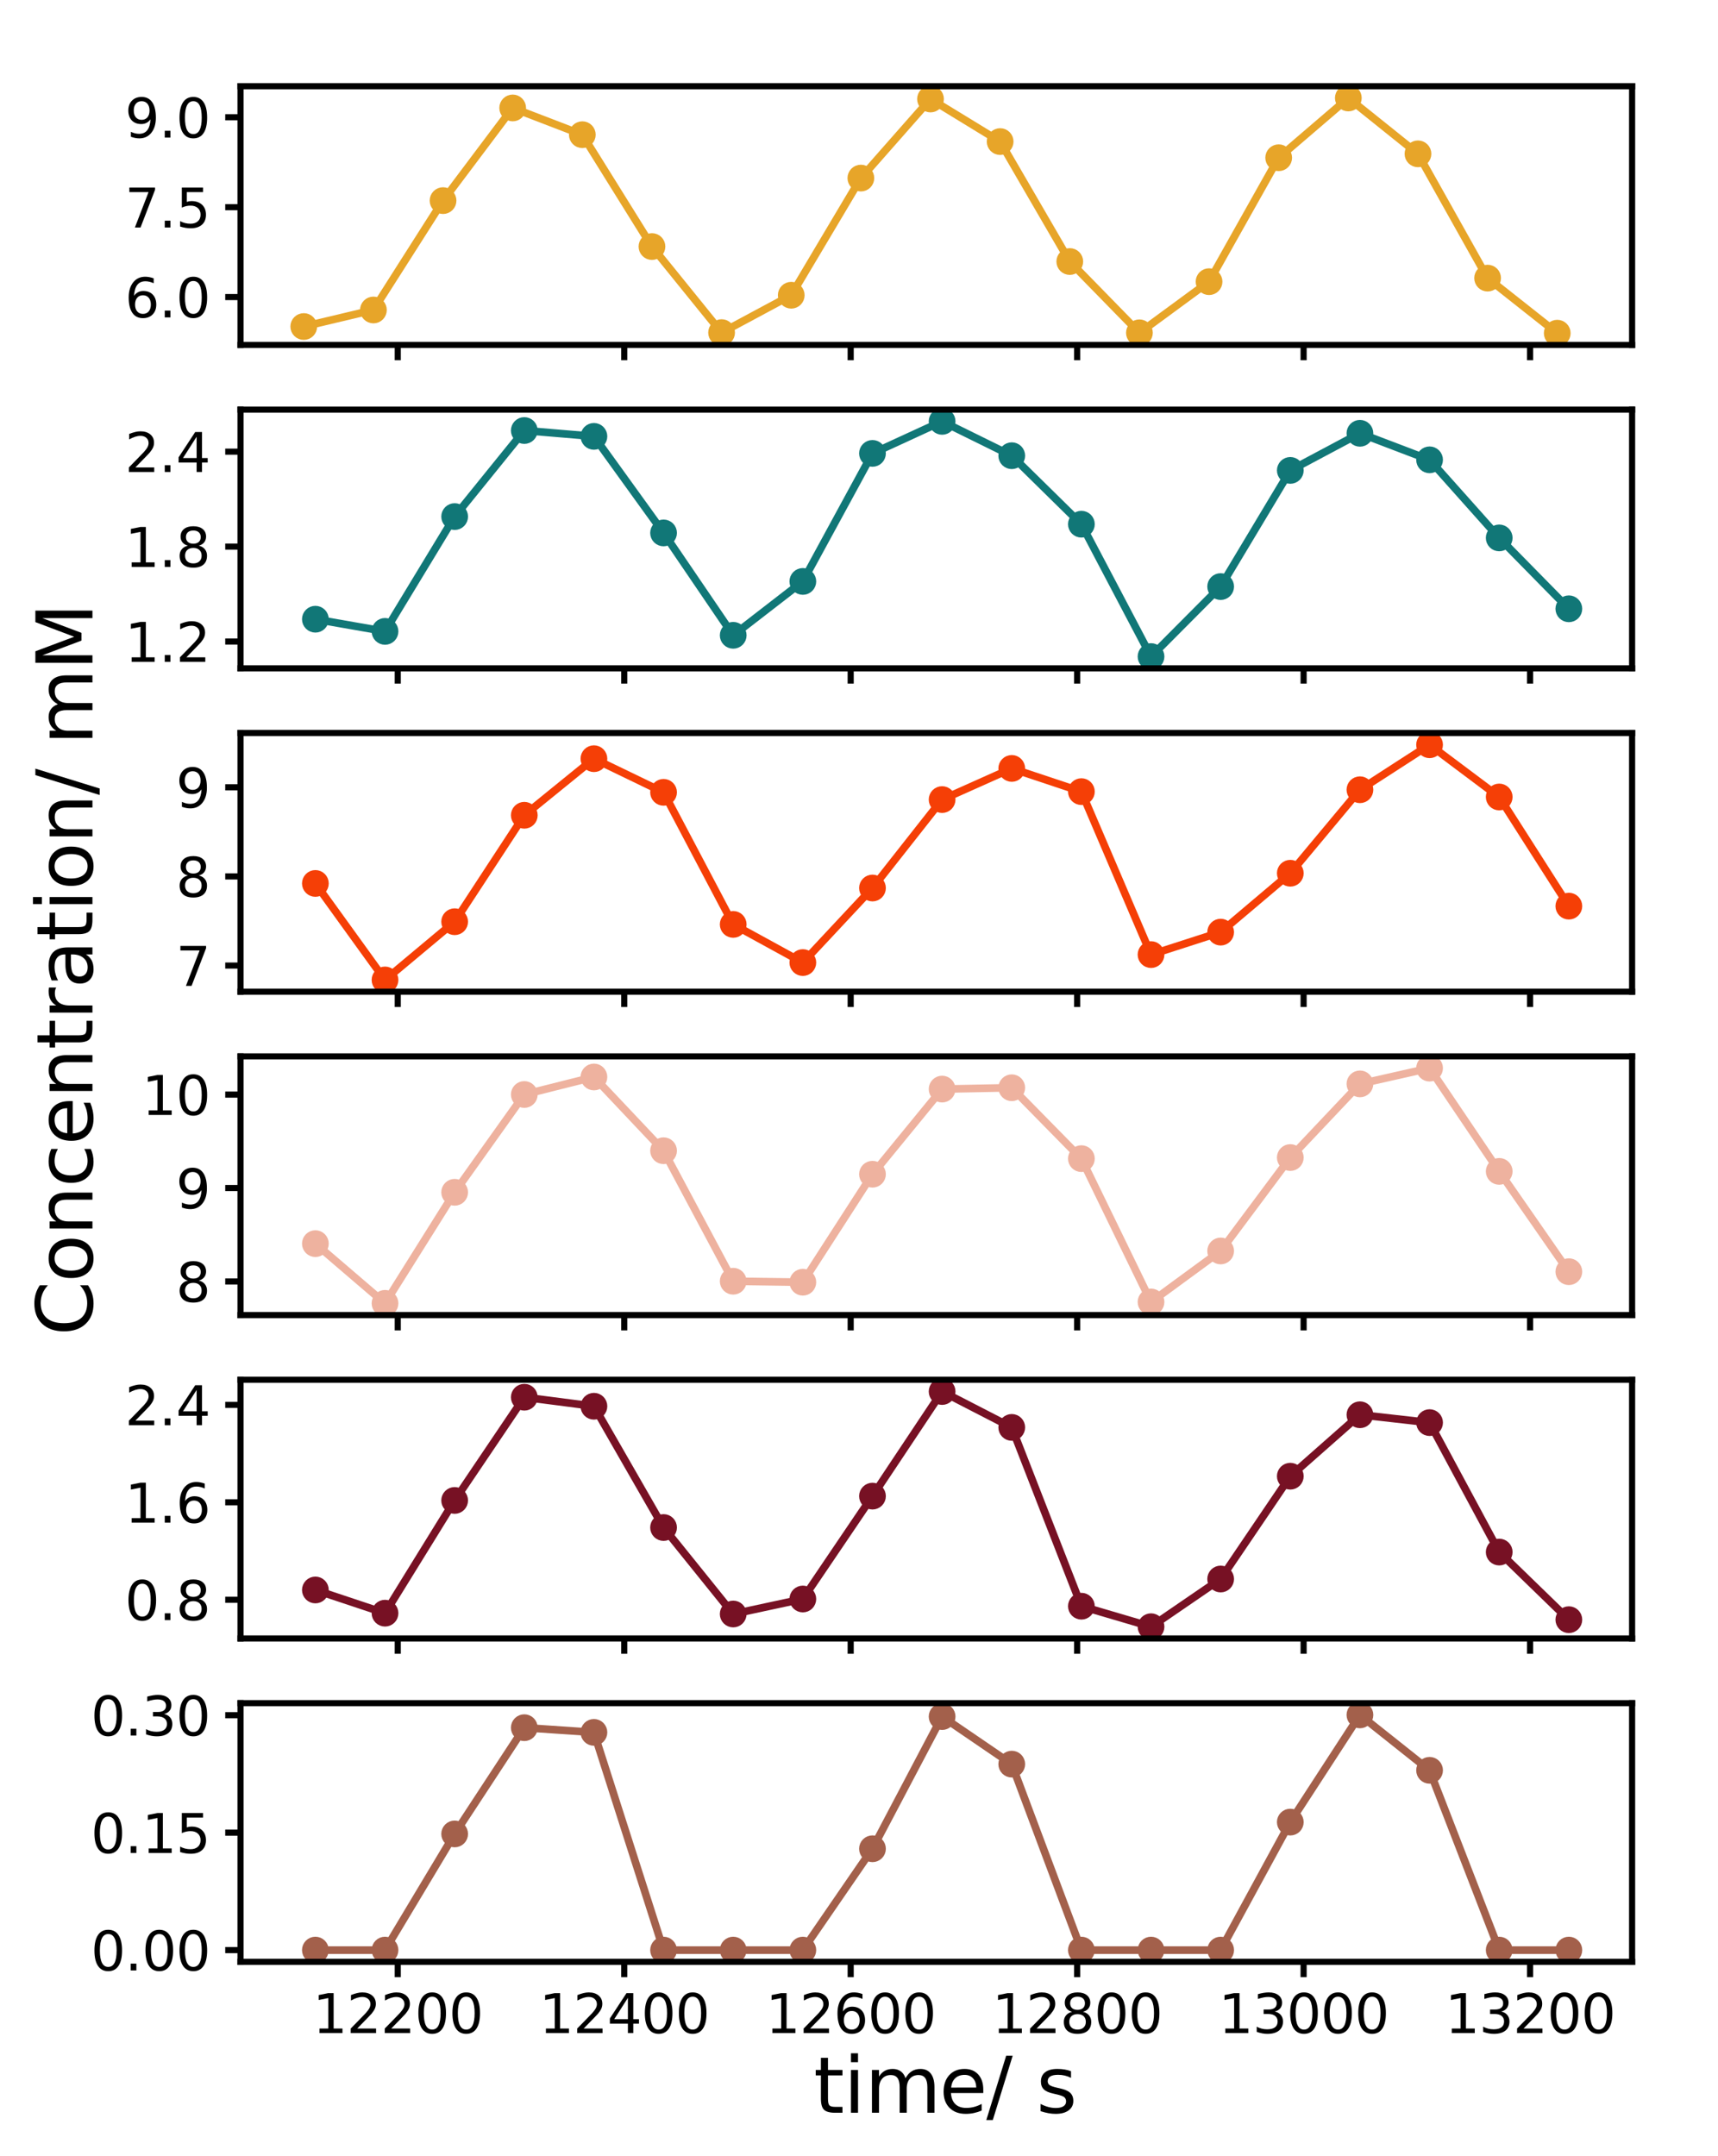 <?xml version="1.0" encoding="utf-8" standalone="no"?>
<!DOCTYPE svg PUBLIC "-//W3C//DTD SVG 1.1//EN"
  "http://www.w3.org/Graphics/SVG/1.1/DTD/svg11.dtd">
<svg height="282.047pt" version="1.1" viewBox="0 0 224.787 282.047" width="224.787pt" xmlns="http://www.w3.org/2000/svg" xmlns:xlink="http://www.w3.org/1999/xlink">
 <defs>
  <style type="text/css">*{stroke-linecap:butt;stroke-linejoin:round;}</style>
 </defs>
 <g id="figure_1">
  <g id="patch_1">
   <path d="M 0 282.047 
L 224.787 282.047 
L 224.787 0 
L 0 0 
z
" style="fill:#ffffff;"/>
  </g>
  <g id="axes_1">
   <g id="patch_2">
    <path d="M 31.47 45.128 
L 213.548 45.128 
L 213.548 11.282 
L 31.47 11.282 
z
" style="fill:#ffffff;"/>
   </g>
   <g id="matplotlib.axis_1">
    <g id="xtick_1">
     <g id="line2d_1">
      <defs>
       <path d="M 0 0 
L 0 2 
" id="mb6838ce3d1" style="stroke:#000000;stroke-width:0.8;"/>
      </defs>
      <g>
       <use style="stroke:#000000;stroke-width:0.8;" x="52.043" xlink:href="#mb6838ce3d1" y="45.128"/>
      </g>
     </g>
    </g>
    <g id="xtick_2">
     <g id="line2d_2">
      <g>
       <use style="stroke:#000000;stroke-width:0.8;" x="81.674" xlink:href="#mb6838ce3d1" y="45.128"/>
      </g>
     </g>
    </g>
    <g id="xtick_3">
     <g id="line2d_3">
      <g>
       <use style="stroke:#000000;stroke-width:0.8;" x="111.305" xlink:href="#mb6838ce3d1" y="45.128"/>
      </g>
     </g>
    </g>
    <g id="xtick_4">
     <g id="line2d_4">
      <g>
       <use style="stroke:#000000;stroke-width:0.8;" x="140.936" xlink:href="#mb6838ce3d1" y="45.128"/>
      </g>
     </g>
    </g>
    <g id="xtick_5">
     <g id="line2d_5">
      <g>
       <use style="stroke:#000000;stroke-width:0.8;" x="170.567" xlink:href="#mb6838ce3d1" y="45.128"/>
      </g>
     </g>
    </g>
    <g id="xtick_6">
     <g id="line2d_6">
      <g>
       <use style="stroke:#000000;stroke-width:0.8;" x="200.197" xlink:href="#mb6838ce3d1" y="45.128"/>
      </g>
     </g>
    </g>
   </g>
   <g id="matplotlib.axis_2">
    <g id="ytick_1">
     <g id="line2d_7">
      <defs>
       <path d="M 0 0 
L -2 0 
" id="m318517ae49" style="stroke:#000000;stroke-width:0.8;"/>
      </defs>
      <g>
       <use style="stroke:#000000;stroke-width:0.8;" x="31.47" xlink:href="#m318517ae49" y="38.864"/>
      </g>
     </g>
     <g id="text_1">
      <!-- 6.0 -->
      <g transform="translate(16.338 41.523)scale(0.07 -0.07)">
       <defs>
        <path d="M 2113 2584 
Q 1688 2584 1439 2293 
Q 1191 2003 1191 1497 
Q 1191 994 1439 701 
Q 1688 409 2113 409 
Q 2538 409 2786 701 
Q 3034 994 3034 1497 
Q 3034 2003 2786 2293 
Q 2538 2584 2113 2584 
z
M 3366 4563 
L 3366 3988 
Q 3128 4100 2886 4159 
Q 2644 4219 2406 4219 
Q 1781 4219 1451 3797 
Q 1122 3375 1075 2522 
Q 1259 2794 1537 2939 
Q 1816 3084 2150 3084 
Q 2853 3084 3261 2657 
Q 3669 2231 3669 1497 
Q 3669 778 3244 343 
Q 2819 -91 2113 -91 
Q 1303 -91 875 529 
Q 447 1150 447 2328 
Q 447 3434 972 4092 
Q 1497 4750 2381 4750 
Q 2619 4750 2861 4703 
Q 3103 4656 3366 4563 
z
" id="DejaVuSans-36" transform="scale(0.016)"/>
        <path d="M 684 794 
L 1344 794 
L 1344 0 
L 684 0 
L 684 794 
z
" id="DejaVuSans-2e" transform="scale(0.016)"/>
        <path d="M 2034 4250 
Q 1547 4250 1301 3770 
Q 1056 3291 1056 2328 
Q 1056 1369 1301 889 
Q 1547 409 2034 409 
Q 2525 409 2770 889 
Q 3016 1369 3016 2328 
Q 3016 3291 2770 3770 
Q 2525 4250 2034 4250 
z
M 2034 4750 
Q 2819 4750 3233 4129 
Q 3647 3509 3647 2328 
Q 3647 1150 3233 529 
Q 2819 -91 2034 -91 
Q 1250 -91 836 529 
Q 422 1150 422 2328 
Q 422 3509 836 4129 
Q 1250 4750 2034 4750 
z
" id="DejaVuSans-30" transform="scale(0.016)"/>
       </defs>
       <use xlink:href="#DejaVuSans-36"/>
       <use x="63.623" xlink:href="#DejaVuSans-2e"/>
       <use x="95.41" xlink:href="#DejaVuSans-30"/>
      </g>
     </g>
    </g>
    <g id="ytick_2">
     <g id="line2d_8">
      <g>
       <use style="stroke:#000000;stroke-width:0.8;" x="31.47" xlink:href="#m318517ae49" y="27.103"/>
      </g>
     </g>
     <g id="text_2">
      <!-- 7.5 -->
      <g transform="translate(16.338 29.762)scale(0.07 -0.07)">
       <defs>
        <path d="M 525 4666 
L 3525 4666 
L 3525 4397 
L 1831 0 
L 1172 0 
L 2766 4134 
L 525 4134 
L 525 4666 
z
" id="DejaVuSans-37" transform="scale(0.016)"/>
        <path d="M 691 4666 
L 3169 4666 
L 3169 4134 
L 1269 4134 
L 1269 2991 
Q 1406 3038 1543 3061 
Q 1681 3084 1819 3084 
Q 2600 3084 3056 2656 
Q 3513 2228 3513 1497 
Q 3513 744 3044 326 
Q 2575 -91 1722 -91 
Q 1428 -91 1123 -41 
Q 819 9 494 109 
L 494 744 
Q 775 591 1075 516 
Q 1375 441 1709 441 
Q 2250 441 2565 725 
Q 2881 1009 2881 1497 
Q 2881 1984 2565 2268 
Q 2250 2553 1709 2553 
Q 1456 2553 1204 2497 
Q 953 2441 691 2322 
L 691 4666 
z
" id="DejaVuSans-35" transform="scale(0.016)"/>
       </defs>
       <use xlink:href="#DejaVuSans-37"/>
       <use x="63.623" xlink:href="#DejaVuSans-2e"/>
       <use x="95.41" xlink:href="#DejaVuSans-35"/>
      </g>
     </g>
    </g>
    <g id="ytick_3">
     <g id="line2d_9">
      <g>
       <use style="stroke:#000000;stroke-width:0.8;" x="31.47" xlink:href="#m318517ae49" y="15.341"/>
      </g>
     </g>
     <g id="text_3">
      <!-- 9.0 -->
      <g transform="translate(16.338 18.001)scale(0.07 -0.07)">
       <defs>
        <path d="M 703 97 
L 703 672 
Q 941 559 1184 500 
Q 1428 441 1663 441 
Q 2288 441 2617 861 
Q 2947 1281 2994 2138 
Q 2813 1869 2534 1725 
Q 2256 1581 1919 1581 
Q 1219 1581 811 2004 
Q 403 2428 403 3163 
Q 403 3881 828 4315 
Q 1253 4750 1959 4750 
Q 2769 4750 3195 4129 
Q 3622 3509 3622 2328 
Q 3622 1225 3098 567 
Q 2575 -91 1691 -91 
Q 1453 -91 1209 -44 
Q 966 3 703 97 
z
M 1959 2075 
Q 2384 2075 2632 2365 
Q 2881 2656 2881 3163 
Q 2881 3666 2632 3958 
Q 2384 4250 1959 4250 
Q 1534 4250 1286 3958 
Q 1038 3666 1038 3163 
Q 1038 2656 1286 2365 
Q 1534 2075 1959 2075 
z
" id="DejaVuSans-39" transform="scale(0.016)"/>
       </defs>
       <use xlink:href="#DejaVuSans-39"/>
       <use x="63.623" xlink:href="#DejaVuSans-2e"/>
       <use x="95.41" xlink:href="#DejaVuSans-30"/>
      </g>
     </g>
    </g>
   </g>
   <g id="line2d_10">
    <path clip-path="url(#pa21053e90f)" d="M 39.746 42.719 
L 48.858 40.554 
L 57.969 26.246 
L 67.081 14.122 
L 76.192 17.622 
L 85.304 32.257 
L 94.415 43.515 
L 103.527 38.624 
L 112.638 23.299 
L 121.75 12.952 
L 130.861 18.523 
L 139.973 34.215 
L 149.084 43.541 
L 158.196 36.85 
L 167.307 20.635 
L 176.419 12.82 
L 185.53 20.126 
L 194.642 36.386 
L 203.753 43.589 
" style="fill:none;stroke:#e7a529;stroke-linecap:square;"/>
    <defs>
     <path d="M 0 1.25 
C 0.332 1.25 0.649 1.118 0.884 0.884 
C 1.118 0.649 1.25 0.332 1.25 0 
C 1.25 -0.332 1.118 -0.649 0.884 -0.884 
C 0.649 -1.118 0.332 -1.25 0 -1.25 
C -0.332 -1.25 -0.649 -1.118 -0.884 -0.884 
C -1.118 -0.649 -1.25 -0.332 -1.25 0 
C -1.25 0.332 -1.118 0.649 -0.884 0.884 
C -0.649 1.118 -0.332 1.25 0 1.25 
z
" id="me132dba91b" style="stroke:#e7a529;"/>
    </defs>
    <g clip-path="url(#pa21053e90f)">
     <use style="fill:#e7a529;stroke:#e7a529;" x="39.746" xlink:href="#me132dba91b" y="42.719"/>
     <use style="fill:#e7a529;stroke:#e7a529;" x="48.858" xlink:href="#me132dba91b" y="40.554"/>
     <use style="fill:#e7a529;stroke:#e7a529;" x="57.969" xlink:href="#me132dba91b" y="26.246"/>
     <use style="fill:#e7a529;stroke:#e7a529;" x="67.081" xlink:href="#me132dba91b" y="14.122"/>
     <use style="fill:#e7a529;stroke:#e7a529;" x="76.192" xlink:href="#me132dba91b" y="17.622"/>
     <use style="fill:#e7a529;stroke:#e7a529;" x="85.304" xlink:href="#me132dba91b" y="32.257"/>
     <use style="fill:#e7a529;stroke:#e7a529;" x="94.415" xlink:href="#me132dba91b" y="43.515"/>
     <use style="fill:#e7a529;stroke:#e7a529;" x="103.527" xlink:href="#me132dba91b" y="38.624"/>
     <use style="fill:#e7a529;stroke:#e7a529;" x="112.638" xlink:href="#me132dba91b" y="23.299"/>
     <use style="fill:#e7a529;stroke:#e7a529;" x="121.75" xlink:href="#me132dba91b" y="12.952"/>
     <use style="fill:#e7a529;stroke:#e7a529;" x="130.861" xlink:href="#me132dba91b" y="18.523"/>
     <use style="fill:#e7a529;stroke:#e7a529;" x="139.973" xlink:href="#me132dba91b" y="34.215"/>
     <use style="fill:#e7a529;stroke:#e7a529;" x="149.084" xlink:href="#me132dba91b" y="43.541"/>
     <use style="fill:#e7a529;stroke:#e7a529;" x="158.196" xlink:href="#me132dba91b" y="36.85"/>
     <use style="fill:#e7a529;stroke:#e7a529;" x="167.307" xlink:href="#me132dba91b" y="20.635"/>
     <use style="fill:#e7a529;stroke:#e7a529;" x="176.419" xlink:href="#me132dba91b" y="12.82"/>
     <use style="fill:#e7a529;stroke:#e7a529;" x="185.53" xlink:href="#me132dba91b" y="20.126"/>
     <use style="fill:#e7a529;stroke:#e7a529;" x="194.642" xlink:href="#me132dba91b" y="36.386"/>
     <use style="fill:#e7a529;stroke:#e7a529;" x="203.753" xlink:href="#me132dba91b" y="43.589"/>
    </g>
   </g>
   <g id="patch_3">
    <path d="M 31.47 45.128 
L 31.47 11.282 
" style="fill:none;stroke:#000000;stroke-linecap:square;stroke-linejoin:miter;stroke-width:0.8;"/>
   </g>
   <g id="patch_4">
    <path d="M 213.548 45.128 
L 213.548 11.282 
" style="fill:none;stroke:#000000;stroke-linecap:square;stroke-linejoin:miter;stroke-width:0.8;"/>
   </g>
   <g id="patch_5">
    <path d="M 31.47 45.128 
L 213.548 45.128 
" style="fill:none;stroke:#000000;stroke-linecap:square;stroke-linejoin:miter;stroke-width:0.8;"/>
   </g>
   <g id="patch_6">
    <path d="M 31.47 11.282 
L 213.548 11.282 
" style="fill:none;stroke:#000000;stroke-linecap:square;stroke-linejoin:miter;stroke-width:0.8;"/>
   </g>
  </g>
  <g id="axes_2">
   <g id="patch_7">
    <path d="M 31.47 87.435 
L 213.548 87.435 
L 213.548 53.589 
L 31.47 53.589 
z
" style="fill:#ffffff;"/>
   </g>
   <g id="matplotlib.axis_3">
    <g id="xtick_7">
     <g id="line2d_11">
      <g>
       <use style="stroke:#000000;stroke-width:0.8;" x="52.043" xlink:href="#mb6838ce3d1" y="87.435"/>
      </g>
     </g>
    </g>
    <g id="xtick_8">
     <g id="line2d_12">
      <g>
       <use style="stroke:#000000;stroke-width:0.8;" x="81.674" xlink:href="#mb6838ce3d1" y="87.435"/>
      </g>
     </g>
    </g>
    <g id="xtick_9">
     <g id="line2d_13">
      <g>
       <use style="stroke:#000000;stroke-width:0.8;" x="111.305" xlink:href="#mb6838ce3d1" y="87.435"/>
      </g>
     </g>
    </g>
    <g id="xtick_10">
     <g id="line2d_14">
      <g>
       <use style="stroke:#000000;stroke-width:0.8;" x="140.936" xlink:href="#mb6838ce3d1" y="87.435"/>
      </g>
     </g>
    </g>
    <g id="xtick_11">
     <g id="line2d_15">
      <g>
       <use style="stroke:#000000;stroke-width:0.8;" x="170.567" xlink:href="#mb6838ce3d1" y="87.435"/>
      </g>
     </g>
    </g>
    <g id="xtick_12">
     <g id="line2d_16">
      <g>
       <use style="stroke:#000000;stroke-width:0.8;" x="200.197" xlink:href="#mb6838ce3d1" y="87.435"/>
      </g>
     </g>
    </g>
   </g>
   <g id="matplotlib.axis_4">
    <g id="ytick_4">
     <g id="line2d_17">
      <g>
       <use style="stroke:#000000;stroke-width:0.8;" x="31.47" xlink:href="#m318517ae49" y="83.928"/>
      </g>
     </g>
     <g id="text_4">
      <!-- 1.2 -->
      <g transform="translate(16.338 86.588)scale(0.07 -0.07)">
       <defs>
        <path d="M 794 531 
L 1825 531 
L 1825 4091 
L 703 3866 
L 703 4441 
L 1819 4666 
L 2450 4666 
L 2450 531 
L 3481 531 
L 3481 0 
L 794 0 
L 794 531 
z
" id="DejaVuSans-31" transform="scale(0.016)"/>
        <path d="M 1228 531 
L 3431 531 
L 3431 0 
L 469 0 
L 469 531 
Q 828 903 1448 1529 
Q 2069 2156 2228 2338 
Q 2531 2678 2651 2914 
Q 2772 3150 2772 3378 
Q 2772 3750 2511 3984 
Q 2250 4219 1831 4219 
Q 1534 4219 1204 4116 
Q 875 4013 500 3803 
L 500 4441 
Q 881 4594 1212 4672 
Q 1544 4750 1819 4750 
Q 2544 4750 2975 4387 
Q 3406 4025 3406 3419 
Q 3406 3131 3298 2873 
Q 3191 2616 2906 2266 
Q 2828 2175 2409 1742 
Q 1991 1309 1228 531 
z
" id="DejaVuSans-32" transform="scale(0.016)"/>
       </defs>
       <use xlink:href="#DejaVuSans-31"/>
       <use x="63.623" xlink:href="#DejaVuSans-2e"/>
       <use x="95.41" xlink:href="#DejaVuSans-32"/>
      </g>
     </g>
    </g>
    <g id="ytick_5">
     <g id="line2d_18">
      <g>
       <use style="stroke:#000000;stroke-width:0.8;" x="31.47" xlink:href="#m318517ae49" y="71.508"/>
      </g>
     </g>
     <g id="text_5">
      <!-- 1.8 -->
      <g transform="translate(16.338 74.167)scale(0.07 -0.07)">
       <defs>
        <path d="M 2034 2216 
Q 1584 2216 1326 1975 
Q 1069 1734 1069 1313 
Q 1069 891 1326 650 
Q 1584 409 2034 409 
Q 2484 409 2743 651 
Q 3003 894 3003 1313 
Q 3003 1734 2745 1975 
Q 2488 2216 2034 2216 
z
M 1403 2484 
Q 997 2584 770 2862 
Q 544 3141 544 3541 
Q 544 4100 942 4425 
Q 1341 4750 2034 4750 
Q 2731 4750 3128 4425 
Q 3525 4100 3525 3541 
Q 3525 3141 3298 2862 
Q 3072 2584 2669 2484 
Q 3125 2378 3379 2068 
Q 3634 1759 3634 1313 
Q 3634 634 3220 271 
Q 2806 -91 2034 -91 
Q 1263 -91 848 271 
Q 434 634 434 1313 
Q 434 1759 690 2068 
Q 947 2378 1403 2484 
z
M 1172 3481 
Q 1172 3119 1398 2916 
Q 1625 2713 2034 2713 
Q 2441 2713 2670 2916 
Q 2900 3119 2900 3481 
Q 2900 3844 2670 4047 
Q 2441 4250 2034 4250 
Q 1625 4250 1398 4047 
Q 1172 3844 1172 3481 
z
" id="DejaVuSans-38" transform="scale(0.016)"/>
       </defs>
       <use xlink:href="#DejaVuSans-31"/>
       <use x="63.623" xlink:href="#DejaVuSans-2e"/>
       <use x="95.41" xlink:href="#DejaVuSans-38"/>
      </g>
     </g>
    </g>
    <g id="ytick_6">
     <g id="line2d_19">
      <g>
       <use style="stroke:#000000;stroke-width:0.8;" x="31.47" xlink:href="#m318517ae49" y="59.088"/>
      </g>
     </g>
     <g id="text_6">
      <!-- 2.4 -->
      <g transform="translate(16.338 61.747)scale(0.07 -0.07)">
       <defs>
        <path d="M 2419 4116 
L 825 1625 
L 2419 1625 
L 2419 4116 
z
M 2253 4666 
L 3047 4666 
L 3047 1625 
L 3713 1625 
L 3713 1100 
L 3047 1100 
L 3047 0 
L 2419 0 
L 2419 1100 
L 313 1100 
L 313 1709 
L 2253 4666 
z
" id="DejaVuSans-34" transform="scale(0.016)"/>
       </defs>
       <use xlink:href="#DejaVuSans-32"/>
       <use x="63.623" xlink:href="#DejaVuSans-2e"/>
       <use x="95.41" xlink:href="#DejaVuSans-34"/>
      </g>
     </g>
    </g>
   </g>
   <g id="line2d_20">
    <path clip-path="url(#pf141d374fe)" d="M 41.265 81.009 
L 50.377 82.603 
L 59.488 67.584 
L 68.6 56.323 
L 77.711 57.088 
L 86.822 69.721 
L 95.934 83.115 
L 105.045 76.066 
L 114.157 59.316 
L 123.268 55.127 
L 132.38 59.619 
L 141.491 68.579 
L 150.603 85.896 
L 159.714 76.74 
L 168.826 61.541 
L 177.937 56.687 
L 187.049 60.158 
L 196.16 70.373 
L 205.272 79.647 
" style="fill:none;stroke:#117777;stroke-linecap:square;"/>
    <defs>
     <path d="M 0 1.25 
C 0.332 1.25 0.649 1.118 0.884 0.884 
C 1.118 0.649 1.25 0.332 1.25 0 
C 1.25 -0.332 1.118 -0.649 0.884 -0.884 
C 0.649 -1.118 0.332 -1.25 0 -1.25 
C -0.332 -1.25 -0.649 -1.118 -0.884 -0.884 
C -1.118 -0.649 -1.25 -0.332 -1.25 0 
C -1.25 0.332 -1.118 0.649 -0.884 0.884 
C -0.649 1.118 -0.332 1.25 0 1.25 
z
" id="m3726cd40d6" style="stroke:#117777;"/>
    </defs>
    <g clip-path="url(#pf141d374fe)">
     <use style="fill:#117777;stroke:#117777;" x="41.265" xlink:href="#m3726cd40d6" y="81.009"/>
     <use style="fill:#117777;stroke:#117777;" x="50.377" xlink:href="#m3726cd40d6" y="82.603"/>
     <use style="fill:#117777;stroke:#117777;" x="59.488" xlink:href="#m3726cd40d6" y="67.584"/>
     <use style="fill:#117777;stroke:#117777;" x="68.6" xlink:href="#m3726cd40d6" y="56.323"/>
     <use style="fill:#117777;stroke:#117777;" x="77.711" xlink:href="#m3726cd40d6" y="57.088"/>
     <use style="fill:#117777;stroke:#117777;" x="86.822" xlink:href="#m3726cd40d6" y="69.721"/>
     <use style="fill:#117777;stroke:#117777;" x="95.934" xlink:href="#m3726cd40d6" y="83.115"/>
     <use style="fill:#117777;stroke:#117777;" x="105.045" xlink:href="#m3726cd40d6" y="76.066"/>
     <use style="fill:#117777;stroke:#117777;" x="114.157" xlink:href="#m3726cd40d6" y="59.316"/>
     <use style="fill:#117777;stroke:#117777;" x="123.268" xlink:href="#m3726cd40d6" y="55.127"/>
     <use style="fill:#117777;stroke:#117777;" x="132.38" xlink:href="#m3726cd40d6" y="59.619"/>
     <use style="fill:#117777;stroke:#117777;" x="141.491" xlink:href="#m3726cd40d6" y="68.579"/>
     <use style="fill:#117777;stroke:#117777;" x="150.603" xlink:href="#m3726cd40d6" y="85.896"/>
     <use style="fill:#117777;stroke:#117777;" x="159.714" xlink:href="#m3726cd40d6" y="76.74"/>
     <use style="fill:#117777;stroke:#117777;" x="168.826" xlink:href="#m3726cd40d6" y="61.541"/>
     <use style="fill:#117777;stroke:#117777;" x="177.937" xlink:href="#m3726cd40d6" y="56.687"/>
     <use style="fill:#117777;stroke:#117777;" x="187.049" xlink:href="#m3726cd40d6" y="60.158"/>
     <use style="fill:#117777;stroke:#117777;" x="196.16" xlink:href="#m3726cd40d6" y="70.373"/>
     <use style="fill:#117777;stroke:#117777;" x="205.272" xlink:href="#m3726cd40d6" y="79.647"/>
    </g>
   </g>
   <g id="patch_8">
    <path d="M 31.47 87.435 
L 31.47 53.589 
" style="fill:none;stroke:#000000;stroke-linecap:square;stroke-linejoin:miter;stroke-width:0.8;"/>
   </g>
   <g id="patch_9">
    <path d="M 213.548 87.435 
L 213.548 53.589 
" style="fill:none;stroke:#000000;stroke-linecap:square;stroke-linejoin:miter;stroke-width:0.8;"/>
   </g>
   <g id="patch_10">
    <path d="M 31.47 87.435 
L 213.548 87.435 
" style="fill:none;stroke:#000000;stroke-linecap:square;stroke-linejoin:miter;stroke-width:0.8;"/>
   </g>
   <g id="patch_11">
    <path d="M 31.47 53.589 
L 213.548 53.589 
" style="fill:none;stroke:#000000;stroke-linecap:square;stroke-linejoin:miter;stroke-width:0.8;"/>
   </g>
  </g>
  <g id="axes_3">
   <g id="patch_12">
    <path d="M 31.47 129.742 
L 213.548 129.742 
L 213.548 95.896 
L 31.47 95.896 
z
" style="fill:#ffffff;"/>
   </g>
   <g id="matplotlib.axis_5">
    <g id="xtick_13">
     <g id="line2d_21">
      <g>
       <use style="stroke:#000000;stroke-width:0.8;" x="52.043" xlink:href="#mb6838ce3d1" y="129.742"/>
      </g>
     </g>
    </g>
    <g id="xtick_14">
     <g id="line2d_22">
      <g>
       <use style="stroke:#000000;stroke-width:0.8;" x="81.674" xlink:href="#mb6838ce3d1" y="129.742"/>
      </g>
     </g>
    </g>
    <g id="xtick_15">
     <g id="line2d_23">
      <g>
       <use style="stroke:#000000;stroke-width:0.8;" x="111.305" xlink:href="#mb6838ce3d1" y="129.742"/>
      </g>
     </g>
    </g>
    <g id="xtick_16">
     <g id="line2d_24">
      <g>
       <use style="stroke:#000000;stroke-width:0.8;" x="140.936" xlink:href="#mb6838ce3d1" y="129.742"/>
      </g>
     </g>
    </g>
    <g id="xtick_17">
     <g id="line2d_25">
      <g>
       <use style="stroke:#000000;stroke-width:0.8;" x="170.567" xlink:href="#mb6838ce3d1" y="129.742"/>
      </g>
     </g>
    </g>
    <g id="xtick_18">
     <g id="line2d_26">
      <g>
       <use style="stroke:#000000;stroke-width:0.8;" x="200.197" xlink:href="#mb6838ce3d1" y="129.742"/>
      </g>
     </g>
    </g>
   </g>
   <g id="matplotlib.axis_6">
    <g id="ytick_7">
     <g id="line2d_27">
      <g>
       <use style="stroke:#000000;stroke-width:0.8;" x="31.47" xlink:href="#m318517ae49" y="126.32"/>
      </g>
     </g>
     <g id="text_7">
      <!-- 7 -->
      <g transform="translate(23.016 128.979)scale(0.07 -0.07)">
       <use xlink:href="#DejaVuSans-37"/>
      </g>
     </g>
    </g>
    <g id="ytick_8">
     <g id="line2d_28">
      <g>
       <use style="stroke:#000000;stroke-width:0.8;" x="31.47" xlink:href="#m318517ae49" y="114.659"/>
      </g>
     </g>
     <g id="text_8">
      <!-- 8 -->
      <g transform="translate(23.016 117.319)scale(0.07 -0.07)">
       <use xlink:href="#DejaVuSans-38"/>
      </g>
     </g>
    </g>
    <g id="ytick_9">
     <g id="line2d_29">
      <g>
       <use style="stroke:#000000;stroke-width:0.8;" x="31.47" xlink:href="#m318517ae49" y="102.999"/>
      </g>
     </g>
     <g id="text_9">
      <!-- 9 -->
      <g transform="translate(23.016 105.659)scale(0.07 -0.07)">
       <use xlink:href="#DejaVuSans-39"/>
      </g>
     </g>
    </g>
   </g>
   <g id="line2d_30">
    <path clip-path="url(#pbd43f8f4be)" d="M 41.265 115.579 
L 50.377 128.203 
L 59.488 120.586 
L 68.6 106.659 
L 77.711 99.258 
L 86.822 103.658 
L 95.934 120.937 
L 105.045 125.929 
L 114.157 116.177 
L 123.268 104.606 
L 132.38 100.53 
L 141.491 103.567 
L 150.603 124.888 
L 159.714 121.948 
L 168.826 114.243 
L 177.937 103.319 
L 187.049 97.435 
L 196.16 104.267 
L 205.272 118.547 
" style="fill:none;stroke:#f53f06;stroke-linecap:square;"/>
    <defs>
     <path d="M 0 1.25 
C 0.332 1.25 0.649 1.118 0.884 0.884 
C 1.118 0.649 1.25 0.332 1.25 0 
C 1.25 -0.332 1.118 -0.649 0.884 -0.884 
C 0.649 -1.118 0.332 -1.25 0 -1.25 
C -0.332 -1.25 -0.649 -1.118 -0.884 -0.884 
C -1.118 -0.649 -1.25 -0.332 -1.25 0 
C -1.25 0.332 -1.118 0.649 -0.884 0.884 
C -0.649 1.118 -0.332 1.25 0 1.25 
z
" id="meef1d5bc63" style="stroke:#f53f06;"/>
    </defs>
    <g clip-path="url(#pbd43f8f4be)">
     <use style="fill:#f53f06;stroke:#f53f06;" x="41.265" xlink:href="#meef1d5bc63" y="115.579"/>
     <use style="fill:#f53f06;stroke:#f53f06;" x="50.377" xlink:href="#meef1d5bc63" y="128.203"/>
     <use style="fill:#f53f06;stroke:#f53f06;" x="59.488" xlink:href="#meef1d5bc63" y="120.586"/>
     <use style="fill:#f53f06;stroke:#f53f06;" x="68.6" xlink:href="#meef1d5bc63" y="106.659"/>
     <use style="fill:#f53f06;stroke:#f53f06;" x="77.711" xlink:href="#meef1d5bc63" y="99.258"/>
     <use style="fill:#f53f06;stroke:#f53f06;" x="86.822" xlink:href="#meef1d5bc63" y="103.658"/>
     <use style="fill:#f53f06;stroke:#f53f06;" x="95.934" xlink:href="#meef1d5bc63" y="120.937"/>
     <use style="fill:#f53f06;stroke:#f53f06;" x="105.045" xlink:href="#meef1d5bc63" y="125.929"/>
     <use style="fill:#f53f06;stroke:#f53f06;" x="114.157" xlink:href="#meef1d5bc63" y="116.177"/>
     <use style="fill:#f53f06;stroke:#f53f06;" x="123.268" xlink:href="#meef1d5bc63" y="104.606"/>
     <use style="fill:#f53f06;stroke:#f53f06;" x="132.38" xlink:href="#meef1d5bc63" y="100.53"/>
     <use style="fill:#f53f06;stroke:#f53f06;" x="141.491" xlink:href="#meef1d5bc63" y="103.567"/>
     <use style="fill:#f53f06;stroke:#f53f06;" x="150.603" xlink:href="#meef1d5bc63" y="124.888"/>
     <use style="fill:#f53f06;stroke:#f53f06;" x="159.714" xlink:href="#meef1d5bc63" y="121.948"/>
     <use style="fill:#f53f06;stroke:#f53f06;" x="168.826" xlink:href="#meef1d5bc63" y="114.243"/>
     <use style="fill:#f53f06;stroke:#f53f06;" x="177.937" xlink:href="#meef1d5bc63" y="103.319"/>
     <use style="fill:#f53f06;stroke:#f53f06;" x="187.049" xlink:href="#meef1d5bc63" y="97.435"/>
     <use style="fill:#f53f06;stroke:#f53f06;" x="196.16" xlink:href="#meef1d5bc63" y="104.267"/>
     <use style="fill:#f53f06;stroke:#f53f06;" x="205.272" xlink:href="#meef1d5bc63" y="118.547"/>
    </g>
   </g>
   <g id="patch_13">
    <path d="M 31.47 129.742 
L 31.47 95.896 
" style="fill:none;stroke:#000000;stroke-linecap:square;stroke-linejoin:miter;stroke-width:0.8;"/>
   </g>
   <g id="patch_14">
    <path d="M 213.548 129.742 
L 213.548 95.896 
" style="fill:none;stroke:#000000;stroke-linecap:square;stroke-linejoin:miter;stroke-width:0.8;"/>
   </g>
   <g id="patch_15">
    <path d="M 31.47 129.742 
L 213.548 129.742 
" style="fill:none;stroke:#000000;stroke-linecap:square;stroke-linejoin:miter;stroke-width:0.8;"/>
   </g>
   <g id="patch_16">
    <path d="M 31.47 95.896 
L 213.548 95.896 
" style="fill:none;stroke:#000000;stroke-linecap:square;stroke-linejoin:miter;stroke-width:0.8;"/>
   </g>
  </g>
  <g id="axes_4">
   <g id="patch_17">
    <path d="M 31.47 172.049 
L 213.548 172.049 
L 213.548 138.203 
L 31.47 138.203 
z
" style="fill:#ffffff;"/>
   </g>
   <g id="matplotlib.axis_7">
    <g id="xtick_19">
     <g id="line2d_31">
      <g>
       <use style="stroke:#000000;stroke-width:0.8;" x="52.043" xlink:href="#mb6838ce3d1" y="172.049"/>
      </g>
     </g>
    </g>
    <g id="xtick_20">
     <g id="line2d_32">
      <g>
       <use style="stroke:#000000;stroke-width:0.8;" x="81.674" xlink:href="#mb6838ce3d1" y="172.049"/>
      </g>
     </g>
    </g>
    <g id="xtick_21">
     <g id="line2d_33">
      <g>
       <use style="stroke:#000000;stroke-width:0.8;" x="111.305" xlink:href="#mb6838ce3d1" y="172.049"/>
      </g>
     </g>
    </g>
    <g id="xtick_22">
     <g id="line2d_34">
      <g>
       <use style="stroke:#000000;stroke-width:0.8;" x="140.936" xlink:href="#mb6838ce3d1" y="172.049"/>
      </g>
     </g>
    </g>
    <g id="xtick_23">
     <g id="line2d_35">
      <g>
       <use style="stroke:#000000;stroke-width:0.8;" x="170.567" xlink:href="#mb6838ce3d1" y="172.049"/>
      </g>
     </g>
    </g>
    <g id="xtick_24">
     <g id="line2d_36">
      <g>
       <use style="stroke:#000000;stroke-width:0.8;" x="200.197" xlink:href="#mb6838ce3d1" y="172.049"/>
      </g>
     </g>
    </g>
   </g>
   <g id="matplotlib.axis_8">
    <g id="ytick_10">
     <g id="line2d_37">
      <g>
       <use style="stroke:#000000;stroke-width:0.8;" x="31.47" xlink:href="#m318517ae49" y="167.652"/>
      </g>
     </g>
     <g id="text_10">
      <!-- 8 -->
      <g transform="translate(23.016 170.311)scale(0.07 -0.07)">
       <use xlink:href="#DejaVuSans-38"/>
      </g>
     </g>
    </g>
    <g id="ytick_11">
     <g id="line2d_38">
      <g>
       <use style="stroke:#000000;stroke-width:0.8;" x="31.47" xlink:href="#m318517ae49" y="155.428"/>
      </g>
     </g>
     <g id="text_11">
      <!-- 9 -->
      <g transform="translate(23.016 158.087)scale(0.07 -0.07)">
       <use xlink:href="#DejaVuSans-39"/>
      </g>
     </g>
    </g>
    <g id="ytick_12">
     <g id="line2d_39">
      <g>
       <use style="stroke:#000000;stroke-width:0.8;" x="31.47" xlink:href="#m318517ae49" y="143.204"/>
      </g>
     </g>
     <g id="text_12">
      <!-- 10 -->
      <g transform="translate(18.563 145.864)scale(0.07 -0.07)">
       <use xlink:href="#DejaVuSans-31"/>
       <use x="63.623" xlink:href="#DejaVuSans-30"/>
      </g>
     </g>
    </g>
   </g>
   <g id="line2d_40">
    <path clip-path="url(#pe497c62dac)" d="M 41.265 162.702 
L 50.377 170.51 
L 59.488 155.985 
L 68.6 143.19 
L 77.711 140.898 
L 86.822 150.546 
L 95.934 167.62 
L 105.045 167.749 
L 114.157 153.62 
L 123.268 142.482 
L 132.38 142.307 
L 141.491 151.582 
L 150.603 170.333 
L 159.714 163.66 
L 168.826 151.439 
L 177.937 141.801 
L 187.049 139.742 
L 196.16 153.249 
L 205.272 166.372 
" style="fill:none;stroke:#eeb29f;stroke-linecap:square;"/>
    <defs>
     <path d="M 0 1.25 
C 0.332 1.25 0.649 1.118 0.884 0.884 
C 1.118 0.649 1.25 0.332 1.25 0 
C 1.25 -0.332 1.118 -0.649 0.884 -0.884 
C 0.649 -1.118 0.332 -1.25 0 -1.25 
C -0.332 -1.25 -0.649 -1.118 -0.884 -0.884 
C -1.118 -0.649 -1.25 -0.332 -1.25 0 
C -1.25 0.332 -1.118 0.649 -0.884 0.884 
C -0.649 1.118 -0.332 1.25 0 1.25 
z
" id="m108598b474" style="stroke:#eeb29f;"/>
    </defs>
    <g clip-path="url(#pe497c62dac)">
     <use style="fill:#eeb29f;stroke:#eeb29f;" x="41.265" xlink:href="#m108598b474" y="162.702"/>
     <use style="fill:#eeb29f;stroke:#eeb29f;" x="50.377" xlink:href="#m108598b474" y="170.51"/>
     <use style="fill:#eeb29f;stroke:#eeb29f;" x="59.488" xlink:href="#m108598b474" y="155.985"/>
     <use style="fill:#eeb29f;stroke:#eeb29f;" x="68.6" xlink:href="#m108598b474" y="143.19"/>
     <use style="fill:#eeb29f;stroke:#eeb29f;" x="77.711" xlink:href="#m108598b474" y="140.898"/>
     <use style="fill:#eeb29f;stroke:#eeb29f;" x="86.822" xlink:href="#m108598b474" y="150.546"/>
     <use style="fill:#eeb29f;stroke:#eeb29f;" x="95.934" xlink:href="#m108598b474" y="167.62"/>
     <use style="fill:#eeb29f;stroke:#eeb29f;" x="105.045" xlink:href="#m108598b474" y="167.749"/>
     <use style="fill:#eeb29f;stroke:#eeb29f;" x="114.157" xlink:href="#m108598b474" y="153.62"/>
     <use style="fill:#eeb29f;stroke:#eeb29f;" x="123.268" xlink:href="#m108598b474" y="142.482"/>
     <use style="fill:#eeb29f;stroke:#eeb29f;" x="132.38" xlink:href="#m108598b474" y="142.307"/>
     <use style="fill:#eeb29f;stroke:#eeb29f;" x="141.491" xlink:href="#m108598b474" y="151.582"/>
     <use style="fill:#eeb29f;stroke:#eeb29f;" x="150.603" xlink:href="#m108598b474" y="170.333"/>
     <use style="fill:#eeb29f;stroke:#eeb29f;" x="159.714" xlink:href="#m108598b474" y="163.66"/>
     <use style="fill:#eeb29f;stroke:#eeb29f;" x="168.826" xlink:href="#m108598b474" y="151.439"/>
     <use style="fill:#eeb29f;stroke:#eeb29f;" x="177.937" xlink:href="#m108598b474" y="141.801"/>
     <use style="fill:#eeb29f;stroke:#eeb29f;" x="187.049" xlink:href="#m108598b474" y="139.742"/>
     <use style="fill:#eeb29f;stroke:#eeb29f;" x="196.16" xlink:href="#m108598b474" y="153.249"/>
     <use style="fill:#eeb29f;stroke:#eeb29f;" x="205.272" xlink:href="#m108598b474" y="166.372"/>
    </g>
   </g>
   <g id="patch_18">
    <path d="M 31.47 172.049 
L 31.47 138.203 
" style="fill:none;stroke:#000000;stroke-linecap:square;stroke-linejoin:miter;stroke-width:0.8;"/>
   </g>
   <g id="patch_19">
    <path d="M 213.548 172.049 
L 213.548 138.203 
" style="fill:none;stroke:#000000;stroke-linecap:square;stroke-linejoin:miter;stroke-width:0.8;"/>
   </g>
   <g id="patch_20">
    <path d="M 31.47 172.049 
L 213.548 172.049 
" style="fill:none;stroke:#000000;stroke-linecap:square;stroke-linejoin:miter;stroke-width:0.8;"/>
   </g>
   <g id="patch_21">
    <path d="M 31.47 138.203 
L 213.548 138.203 
" style="fill:none;stroke:#000000;stroke-linecap:square;stroke-linejoin:miter;stroke-width:0.8;"/>
   </g>
  </g>
  <g id="axes_5">
   <g id="patch_22">
    <path d="M 31.47 214.356 
L 213.548 214.356 
L 213.548 180.51 
L 31.47 180.51 
z
" style="fill:#ffffff;"/>
   </g>
   <g id="matplotlib.axis_9">
    <g id="xtick_25">
     <g id="line2d_41">
      <g>
       <use style="stroke:#000000;stroke-width:0.8;" x="52.043" xlink:href="#mb6838ce3d1" y="214.356"/>
      </g>
     </g>
    </g>
    <g id="xtick_26">
     <g id="line2d_42">
      <g>
       <use style="stroke:#000000;stroke-width:0.8;" x="81.674" xlink:href="#mb6838ce3d1" y="214.356"/>
      </g>
     </g>
    </g>
    <g id="xtick_27">
     <g id="line2d_43">
      <g>
       <use style="stroke:#000000;stroke-width:0.8;" x="111.305" xlink:href="#mb6838ce3d1" y="214.356"/>
      </g>
     </g>
    </g>
    <g id="xtick_28">
     <g id="line2d_44">
      <g>
       <use style="stroke:#000000;stroke-width:0.8;" x="140.936" xlink:href="#mb6838ce3d1" y="214.356"/>
      </g>
     </g>
    </g>
    <g id="xtick_29">
     <g id="line2d_45">
      <g>
       <use style="stroke:#000000;stroke-width:0.8;" x="170.567" xlink:href="#mb6838ce3d1" y="214.356"/>
      </g>
     </g>
    </g>
    <g id="xtick_30">
     <g id="line2d_46">
      <g>
       <use style="stroke:#000000;stroke-width:0.8;" x="200.197" xlink:href="#mb6838ce3d1" y="214.356"/>
      </g>
     </g>
    </g>
   </g>
   <g id="matplotlib.axis_10">
    <g id="ytick_13">
     <g id="line2d_47">
      <g>
       <use style="stroke:#000000;stroke-width:0.8;" x="31.47" xlink:href="#m318517ae49" y="209.294"/>
      </g>
     </g>
     <g id="text_13">
      <!-- 0.8 -->
      <g transform="translate(16.338 211.954)scale(0.07 -0.07)">
       <use xlink:href="#DejaVuSans-30"/>
       <use x="63.623" xlink:href="#DejaVuSans-2e"/>
       <use x="95.41" xlink:href="#DejaVuSans-38"/>
      </g>
     </g>
    </g>
    <g id="ytick_14">
     <g id="line2d_48">
      <g>
       <use style="stroke:#000000;stroke-width:0.8;" x="31.47" xlink:href="#m318517ae49" y="196.545"/>
      </g>
     </g>
     <g id="text_14">
      <!-- 1.6 -->
      <g transform="translate(16.338 199.204)scale(0.07 -0.07)">
       <use xlink:href="#DejaVuSans-31"/>
       <use x="63.623" xlink:href="#DejaVuSans-2e"/>
       <use x="95.41" xlink:href="#DejaVuSans-36"/>
      </g>
     </g>
    </g>
    <g id="ytick_15">
     <g id="line2d_49">
      <g>
       <use style="stroke:#000000;stroke-width:0.8;" x="31.47" xlink:href="#m318517ae49" y="183.796"/>
      </g>
     </g>
     <g id="text_15">
      <!-- 2.4 -->
      <g transform="translate(16.338 186.455)scale(0.07 -0.07)">
       <use xlink:href="#DejaVuSans-32"/>
       <use x="63.623" xlink:href="#DejaVuSans-2e"/>
       <use x="95.41" xlink:href="#DejaVuSans-34"/>
      </g>
     </g>
    </g>
   </g>
   <g id="line2d_50">
    <path clip-path="url(#p2b6edfb910)" d="M 41.265 208.011 
L 50.377 211.047 
L 59.488 196.298 
L 68.6 182.794 
L 77.711 183.974 
L 86.822 199.841 
L 95.934 211.155 
L 105.045 209.192 
L 114.157 195.733 
L 123.268 182.049 
L 132.38 186.743 
L 141.491 210.134 
L 150.603 212.817 
L 159.714 206.577 
L 168.826 193.127 
L 177.937 185.089 
L 187.049 186.117 
L 196.16 203.052 
L 205.272 211.899 
" style="fill:none;stroke:#771124;stroke-linecap:square;"/>
    <defs>
     <path d="M 0 1.25 
C 0.332 1.25 0.649 1.118 0.884 0.884 
C 1.118 0.649 1.25 0.332 1.25 0 
C 1.25 -0.332 1.118 -0.649 0.884 -0.884 
C 0.649 -1.118 0.332 -1.25 0 -1.25 
C -0.332 -1.25 -0.649 -1.118 -0.884 -0.884 
C -1.118 -0.649 -1.25 -0.332 -1.25 0 
C -1.25 0.332 -1.118 0.649 -0.884 0.884 
C -0.649 1.118 -0.332 1.25 0 1.25 
z
" id="m10fb9120d9" style="stroke:#771124;"/>
    </defs>
    <g clip-path="url(#p2b6edfb910)">
     <use style="fill:#771124;stroke:#771124;" x="41.265" xlink:href="#m10fb9120d9" y="208.011"/>
     <use style="fill:#771124;stroke:#771124;" x="50.377" xlink:href="#m10fb9120d9" y="211.047"/>
     <use style="fill:#771124;stroke:#771124;" x="59.488" xlink:href="#m10fb9120d9" y="196.298"/>
     <use style="fill:#771124;stroke:#771124;" x="68.6" xlink:href="#m10fb9120d9" y="182.794"/>
     <use style="fill:#771124;stroke:#771124;" x="77.711" xlink:href="#m10fb9120d9" y="183.974"/>
     <use style="fill:#771124;stroke:#771124;" x="86.822" xlink:href="#m10fb9120d9" y="199.841"/>
     <use style="fill:#771124;stroke:#771124;" x="95.934" xlink:href="#m10fb9120d9" y="211.155"/>
     <use style="fill:#771124;stroke:#771124;" x="105.045" xlink:href="#m10fb9120d9" y="209.192"/>
     <use style="fill:#771124;stroke:#771124;" x="114.157" xlink:href="#m10fb9120d9" y="195.733"/>
     <use style="fill:#771124;stroke:#771124;" x="123.268" xlink:href="#m10fb9120d9" y="182.049"/>
     <use style="fill:#771124;stroke:#771124;" x="132.38" xlink:href="#m10fb9120d9" y="186.743"/>
     <use style="fill:#771124;stroke:#771124;" x="141.491" xlink:href="#m10fb9120d9" y="210.134"/>
     <use style="fill:#771124;stroke:#771124;" x="150.603" xlink:href="#m10fb9120d9" y="212.817"/>
     <use style="fill:#771124;stroke:#771124;" x="159.714" xlink:href="#m10fb9120d9" y="206.577"/>
     <use style="fill:#771124;stroke:#771124;" x="168.826" xlink:href="#m10fb9120d9" y="193.127"/>
     <use style="fill:#771124;stroke:#771124;" x="177.937" xlink:href="#m10fb9120d9" y="185.089"/>
     <use style="fill:#771124;stroke:#771124;" x="187.049" xlink:href="#m10fb9120d9" y="186.117"/>
     <use style="fill:#771124;stroke:#771124;" x="196.16" xlink:href="#m10fb9120d9" y="203.052"/>
     <use style="fill:#771124;stroke:#771124;" x="205.272" xlink:href="#m10fb9120d9" y="211.899"/>
    </g>
   </g>
   <g id="patch_23">
    <path d="M 31.47 214.356 
L 31.47 180.51 
" style="fill:none;stroke:#000000;stroke-linecap:square;stroke-linejoin:miter;stroke-width:0.8;"/>
   </g>
   <g id="patch_24">
    <path d="M 213.548 214.356 
L 213.548 180.51 
" style="fill:none;stroke:#000000;stroke-linecap:square;stroke-linejoin:miter;stroke-width:0.8;"/>
   </g>
   <g id="patch_25">
    <path d="M 31.47 214.356 
L 213.548 214.356 
" style="fill:none;stroke:#000000;stroke-linecap:square;stroke-linejoin:miter;stroke-width:0.8;"/>
   </g>
   <g id="patch_26">
    <path d="M 31.47 180.51 
L 213.548 180.51 
" style="fill:none;stroke:#000000;stroke-linecap:square;stroke-linejoin:miter;stroke-width:0.8;"/>
   </g>
  </g>
  <g id="axes_6">
   <g id="patch_27">
    <path d="M 31.47 256.663 
L 213.548 256.663 
L 213.548 222.817 
L 31.47 222.817 
z
" style="fill:#ffffff;"/>
   </g>
   <g id="matplotlib.axis_11">
    <g id="xtick_31">
     <g id="line2d_51">
      <g>
       <use style="stroke:#000000;stroke-width:0.8;" x="52.043" xlink:href="#mb6838ce3d1" y="256.663"/>
      </g>
     </g>
     <g id="text_16">
      <!-- 12200 -->
      <g transform="translate(40.909 265.982)scale(0.07 -0.07)">
       <use xlink:href="#DejaVuSans-31"/>
       <use x="63.623" xlink:href="#DejaVuSans-32"/>
       <use x="127.246" xlink:href="#DejaVuSans-32"/>
       <use x="190.869" xlink:href="#DejaVuSans-30"/>
       <use x="254.492" xlink:href="#DejaVuSans-30"/>
      </g>
     </g>
    </g>
    <g id="xtick_32">
     <g id="line2d_52">
      <g>
       <use style="stroke:#000000;stroke-width:0.8;" x="81.674" xlink:href="#mb6838ce3d1" y="256.663"/>
      </g>
     </g>
     <g id="text_17">
      <!-- 12400 -->
      <g transform="translate(70.54 265.982)scale(0.07 -0.07)">
       <use xlink:href="#DejaVuSans-31"/>
       <use x="63.623" xlink:href="#DejaVuSans-32"/>
       <use x="127.246" xlink:href="#DejaVuSans-34"/>
       <use x="190.869" xlink:href="#DejaVuSans-30"/>
       <use x="254.492" xlink:href="#DejaVuSans-30"/>
      </g>
     </g>
    </g>
    <g id="xtick_33">
     <g id="line2d_53">
      <g>
       <use style="stroke:#000000;stroke-width:0.8;" x="111.305" xlink:href="#mb6838ce3d1" y="256.663"/>
      </g>
     </g>
     <g id="text_18">
      <!-- 12600 -->
      <g transform="translate(100.171 265.982)scale(0.07 -0.07)">
       <use xlink:href="#DejaVuSans-31"/>
       <use x="63.623" xlink:href="#DejaVuSans-32"/>
       <use x="127.246" xlink:href="#DejaVuSans-36"/>
       <use x="190.869" xlink:href="#DejaVuSans-30"/>
       <use x="254.492" xlink:href="#DejaVuSans-30"/>
      </g>
     </g>
    </g>
    <g id="xtick_34">
     <g id="line2d_54">
      <g>
       <use style="stroke:#000000;stroke-width:0.8;" x="140.936" xlink:href="#mb6838ce3d1" y="256.663"/>
      </g>
     </g>
     <g id="text_19">
      <!-- 12800 -->
      <g transform="translate(129.801 265.982)scale(0.07 -0.07)">
       <use xlink:href="#DejaVuSans-31"/>
       <use x="63.623" xlink:href="#DejaVuSans-32"/>
       <use x="127.246" xlink:href="#DejaVuSans-38"/>
       <use x="190.869" xlink:href="#DejaVuSans-30"/>
       <use x="254.492" xlink:href="#DejaVuSans-30"/>
      </g>
     </g>
    </g>
    <g id="xtick_35">
     <g id="line2d_55">
      <g>
       <use style="stroke:#000000;stroke-width:0.8;" x="170.567" xlink:href="#mb6838ce3d1" y="256.663"/>
      </g>
     </g>
     <g id="text_20">
      <!-- 13000 -->
      <g transform="translate(159.432 265.982)scale(0.07 -0.07)">
       <defs>
        <path d="M 2597 2516 
Q 3050 2419 3304 2112 
Q 3559 1806 3559 1356 
Q 3559 666 3084 287 
Q 2609 -91 1734 -91 
Q 1441 -91 1130 -33 
Q 819 25 488 141 
L 488 750 
Q 750 597 1062 519 
Q 1375 441 1716 441 
Q 2309 441 2620 675 
Q 2931 909 2931 1356 
Q 2931 1769 2642 2001 
Q 2353 2234 1838 2234 
L 1294 2234 
L 1294 2753 
L 1863 2753 
Q 2328 2753 2575 2939 
Q 2822 3125 2822 3475 
Q 2822 3834 2567 4026 
Q 2313 4219 1838 4219 
Q 1578 4219 1281 4162 
Q 984 4106 628 3988 
L 628 4550 
Q 988 4650 1302 4700 
Q 1616 4750 1894 4750 
Q 2613 4750 3031 4423 
Q 3450 4097 3450 3541 
Q 3450 3153 3228 2886 
Q 3006 2619 2597 2516 
z
" id="DejaVuSans-33" transform="scale(0.016)"/>
       </defs>
       <use xlink:href="#DejaVuSans-31"/>
       <use x="63.623" xlink:href="#DejaVuSans-33"/>
       <use x="127.246" xlink:href="#DejaVuSans-30"/>
       <use x="190.869" xlink:href="#DejaVuSans-30"/>
       <use x="254.492" xlink:href="#DejaVuSans-30"/>
      </g>
     </g>
    </g>
    <g id="xtick_36">
     <g id="line2d_56">
      <g>
       <use style="stroke:#000000;stroke-width:0.8;" x="200.197" xlink:href="#mb6838ce3d1" y="256.663"/>
      </g>
     </g>
     <g id="text_21">
      <!-- 13200 -->
      <g transform="translate(189.063 265.982)scale(0.07 -0.07)">
       <use xlink:href="#DejaVuSans-31"/>
       <use x="63.623" xlink:href="#DejaVuSans-33"/>
       <use x="127.246" xlink:href="#DejaVuSans-32"/>
       <use x="190.869" xlink:href="#DejaVuSans-30"/>
       <use x="254.492" xlink:href="#DejaVuSans-30"/>
      </g>
     </g>
    </g>
   </g>
   <g id="matplotlib.axis_12">
    <g id="ytick_16">
     <g id="line2d_57">
      <g>
       <use style="stroke:#000000;stroke-width:0.8;" x="31.47" xlink:href="#m318517ae49" y="255.125"/>
      </g>
     </g>
     <g id="text_22">
      <!-- 0.00 -->
      <g transform="translate(11.884 257.784)scale(0.07 -0.07)">
       <use xlink:href="#DejaVuSans-30"/>
       <use x="63.623" xlink:href="#DejaVuSans-2e"/>
       <use x="95.41" xlink:href="#DejaVuSans-30"/>
       <use x="159.033" xlink:href="#DejaVuSans-30"/>
      </g>
     </g>
    </g>
    <g id="ytick_17">
     <g id="line2d_58">
      <g>
       <use style="stroke:#000000;stroke-width:0.8;" x="31.47" xlink:href="#m318517ae49" y="239.761"/>
      </g>
     </g>
     <g id="text_23">
      <!-- 0.15 -->
      <g transform="translate(11.884 242.42)scale(0.07 -0.07)">
       <use xlink:href="#DejaVuSans-30"/>
       <use x="63.623" xlink:href="#DejaVuSans-2e"/>
       <use x="95.41" xlink:href="#DejaVuSans-31"/>
       <use x="159.033" xlink:href="#DejaVuSans-35"/>
      </g>
     </g>
    </g>
    <g id="ytick_18">
     <g id="line2d_59">
      <g>
       <use style="stroke:#000000;stroke-width:0.8;" x="31.47" xlink:href="#m318517ae49" y="224.397"/>
      </g>
     </g>
     <g id="text_24">
      <!-- 0.30 -->
      <g transform="translate(11.884 227.057)scale(0.07 -0.07)">
       <use xlink:href="#DejaVuSans-30"/>
       <use x="63.623" xlink:href="#DejaVuSans-2e"/>
       <use x="95.41" xlink:href="#DejaVuSans-33"/>
       <use x="159.033" xlink:href="#DejaVuSans-30"/>
      </g>
     </g>
    </g>
   </g>
   <g id="line2d_60">
    <path clip-path="url(#pa0a6485fd9)" d="M 41.265 255.125 
L 50.377 255.125 
L 59.488 239.928 
L 68.6 226.028 
L 77.711 226.642 
L 86.822 255.125 
L 95.934 255.125 
L 105.045 255.125 
L 114.157 241.867 
L 123.268 224.574 
L 132.38 230.796 
L 141.491 255.125 
L 150.603 255.125 
L 159.714 255.125 
L 168.826 238.38 
L 177.937 224.356 
L 187.049 231.605 
L 196.16 255.125 
L 205.272 255.125 
" style="fill:none;stroke:#a3604b;stroke-linecap:square;"/>
    <defs>
     <path d="M 0 1.25 
C 0.332 1.25 0.649 1.118 0.884 0.884 
C 1.118 0.649 1.25 0.332 1.25 0 
C 1.25 -0.332 1.118 -0.649 0.884 -0.884 
C 0.649 -1.118 0.332 -1.25 0 -1.25 
C -0.332 -1.25 -0.649 -1.118 -0.884 -0.884 
C -1.118 -0.649 -1.25 -0.332 -1.25 0 
C -1.25 0.332 -1.118 0.649 -0.884 0.884 
C -0.649 1.118 -0.332 1.25 0 1.25 
z
" id="me8e0810090" style="stroke:#a3604b;"/>
    </defs>
    <g clip-path="url(#pa0a6485fd9)">
     <use style="fill:#a3604b;stroke:#a3604b;" x="41.265" xlink:href="#me8e0810090" y="255.125"/>
     <use style="fill:#a3604b;stroke:#a3604b;" x="50.377" xlink:href="#me8e0810090" y="255.125"/>
     <use style="fill:#a3604b;stroke:#a3604b;" x="59.488" xlink:href="#me8e0810090" y="239.928"/>
     <use style="fill:#a3604b;stroke:#a3604b;" x="68.6" xlink:href="#me8e0810090" y="226.028"/>
     <use style="fill:#a3604b;stroke:#a3604b;" x="77.711" xlink:href="#me8e0810090" y="226.642"/>
     <use style="fill:#a3604b;stroke:#a3604b;" x="86.822" xlink:href="#me8e0810090" y="255.125"/>
     <use style="fill:#a3604b;stroke:#a3604b;" x="95.934" xlink:href="#me8e0810090" y="255.125"/>
     <use style="fill:#a3604b;stroke:#a3604b;" x="105.045" xlink:href="#me8e0810090" y="255.125"/>
     <use style="fill:#a3604b;stroke:#a3604b;" x="114.157" xlink:href="#me8e0810090" y="241.867"/>
     <use style="fill:#a3604b;stroke:#a3604b;" x="123.268" xlink:href="#me8e0810090" y="224.574"/>
     <use style="fill:#a3604b;stroke:#a3604b;" x="132.38" xlink:href="#me8e0810090" y="230.796"/>
     <use style="fill:#a3604b;stroke:#a3604b;" x="141.491" xlink:href="#me8e0810090" y="255.125"/>
     <use style="fill:#a3604b;stroke:#a3604b;" x="150.603" xlink:href="#me8e0810090" y="255.125"/>
     <use style="fill:#a3604b;stroke:#a3604b;" x="159.714" xlink:href="#me8e0810090" y="255.125"/>
     <use style="fill:#a3604b;stroke:#a3604b;" x="168.826" xlink:href="#me8e0810090" y="238.38"/>
     <use style="fill:#a3604b;stroke:#a3604b;" x="177.937" xlink:href="#me8e0810090" y="224.356"/>
     <use style="fill:#a3604b;stroke:#a3604b;" x="187.049" xlink:href="#me8e0810090" y="231.605"/>
     <use style="fill:#a3604b;stroke:#a3604b;" x="196.16" xlink:href="#me8e0810090" y="255.125"/>
     <use style="fill:#a3604b;stroke:#a3604b;" x="205.272" xlink:href="#me8e0810090" y="255.125"/>
    </g>
   </g>
   <g id="patch_28">
    <path d="M 31.47 256.663 
L 31.47 222.817 
" style="fill:none;stroke:#000000;stroke-linecap:square;stroke-linejoin:miter;stroke-width:0.8;"/>
   </g>
   <g id="patch_29">
    <path d="M 213.548 256.663 
L 213.548 222.817 
" style="fill:none;stroke:#000000;stroke-linecap:square;stroke-linejoin:miter;stroke-width:0.8;"/>
   </g>
   <g id="patch_30">
    <path d="M 31.47 256.663 
L 213.548 256.663 
" style="fill:none;stroke:#000000;stroke-linecap:square;stroke-linejoin:miter;stroke-width:0.8;"/>
   </g>
   <g id="patch_31">
    <path d="M 31.47 222.817 
L 213.548 222.817 
" style="fill:none;stroke:#000000;stroke-linecap:square;stroke-linejoin:miter;stroke-width:0.8;"/>
   </g>
  </g>
  <g id="text_25">
   <!-- Concentration/ mM -->
   <g transform="translate(12.094 174.75)rotate(-90)scale(0.1 -0.1)">
    <defs>
     <path d="M 4122 4306 
L 4122 3641 
Q 3803 3938 3442 4084 
Q 3081 4231 2675 4231 
Q 1875 4231 1450 3742 
Q 1025 3253 1025 2328 
Q 1025 1406 1450 917 
Q 1875 428 2675 428 
Q 3081 428 3442 575 
Q 3803 722 4122 1019 
L 4122 359 
Q 3791 134 3420 21 
Q 3050 -91 2638 -91 
Q 1578 -91 968 557 
Q 359 1206 359 2328 
Q 359 3453 968 4101 
Q 1578 4750 2638 4750 
Q 3056 4750 3426 4639 
Q 3797 4528 4122 4306 
z
" id="DejaVuSans-43" transform="scale(0.016)"/>
     <path d="M 1959 3097 
Q 1497 3097 1228 2736 
Q 959 2375 959 1747 
Q 959 1119 1226 758 
Q 1494 397 1959 397 
Q 2419 397 2687 759 
Q 2956 1122 2956 1747 
Q 2956 2369 2687 2733 
Q 2419 3097 1959 3097 
z
M 1959 3584 
Q 2709 3584 3137 3096 
Q 3566 2609 3566 1747 
Q 3566 888 3137 398 
Q 2709 -91 1959 -91 
Q 1206 -91 779 398 
Q 353 888 353 1747 
Q 353 2609 779 3096 
Q 1206 3584 1959 3584 
z
" id="DejaVuSans-6f" transform="scale(0.016)"/>
     <path d="M 3513 2113 
L 3513 0 
L 2938 0 
L 2938 2094 
Q 2938 2591 2744 2837 
Q 2550 3084 2163 3084 
Q 1697 3084 1428 2787 
Q 1159 2491 1159 1978 
L 1159 0 
L 581 0 
L 581 3500 
L 1159 3500 
L 1159 2956 
Q 1366 3272 1645 3428 
Q 1925 3584 2291 3584 
Q 2894 3584 3203 3211 
Q 3513 2838 3513 2113 
z
" id="DejaVuSans-6e" transform="scale(0.016)"/>
     <path d="M 3122 3366 
L 3122 2828 
Q 2878 2963 2633 3030 
Q 2388 3097 2138 3097 
Q 1578 3097 1268 2742 
Q 959 2388 959 1747 
Q 959 1106 1268 751 
Q 1578 397 2138 397 
Q 2388 397 2633 464 
Q 2878 531 3122 666 
L 3122 134 
Q 2881 22 2623 -34 
Q 2366 -91 2075 -91 
Q 1284 -91 818 406 
Q 353 903 353 1747 
Q 353 2603 823 3093 
Q 1294 3584 2113 3584 
Q 2378 3584 2631 3529 
Q 2884 3475 3122 3366 
z
" id="DejaVuSans-63" transform="scale(0.016)"/>
     <path d="M 3597 1894 
L 3597 1613 
L 953 1613 
Q 991 1019 1311 708 
Q 1631 397 2203 397 
Q 2534 397 2845 478 
Q 3156 559 3463 722 
L 3463 178 
Q 3153 47 2828 -22 
Q 2503 -91 2169 -91 
Q 1331 -91 842 396 
Q 353 884 353 1716 
Q 353 2575 817 3079 
Q 1281 3584 2069 3584 
Q 2775 3584 3186 3129 
Q 3597 2675 3597 1894 
z
M 3022 2063 
Q 3016 2534 2758 2815 
Q 2500 3097 2075 3097 
Q 1594 3097 1305 2825 
Q 1016 2553 972 2059 
L 3022 2063 
z
" id="DejaVuSans-65" transform="scale(0.016)"/>
     <path d="M 1172 4494 
L 1172 3500 
L 2356 3500 
L 2356 3053 
L 1172 3053 
L 1172 1153 
Q 1172 725 1289 603 
Q 1406 481 1766 481 
L 2356 481 
L 2356 0 
L 1766 0 
Q 1100 0 847 248 
Q 594 497 594 1153 
L 594 3053 
L 172 3053 
L 172 3500 
L 594 3500 
L 594 4494 
L 1172 4494 
z
" id="DejaVuSans-74" transform="scale(0.016)"/>
     <path d="M 2631 2963 
Q 2534 3019 2420 3045 
Q 2306 3072 2169 3072 
Q 1681 3072 1420 2755 
Q 1159 2438 1159 1844 
L 1159 0 
L 581 0 
L 581 3500 
L 1159 3500 
L 1159 2956 
Q 1341 3275 1631 3429 
Q 1922 3584 2338 3584 
Q 2397 3584 2469 3576 
Q 2541 3569 2628 3553 
L 2631 2963 
z
" id="DejaVuSans-72" transform="scale(0.016)"/>
     <path d="M 2194 1759 
Q 1497 1759 1228 1600 
Q 959 1441 959 1056 
Q 959 750 1161 570 
Q 1363 391 1709 391 
Q 2188 391 2477 730 
Q 2766 1069 2766 1631 
L 2766 1759 
L 2194 1759 
z
M 3341 1997 
L 3341 0 
L 2766 0 
L 2766 531 
Q 2569 213 2275 61 
Q 1981 -91 1556 -91 
Q 1019 -91 701 211 
Q 384 513 384 1019 
Q 384 1609 779 1909 
Q 1175 2209 1959 2209 
L 2766 2209 
L 2766 2266 
Q 2766 2663 2505 2880 
Q 2244 3097 1772 3097 
Q 1472 3097 1187 3025 
Q 903 2953 641 2809 
L 641 3341 
Q 956 3463 1253 3523 
Q 1550 3584 1831 3584 
Q 2591 3584 2966 3190 
Q 3341 2797 3341 1997 
z
" id="DejaVuSans-61" transform="scale(0.016)"/>
     <path d="M 603 3500 
L 1178 3500 
L 1178 0 
L 603 0 
L 603 3500 
z
M 603 4863 
L 1178 4863 
L 1178 4134 
L 603 4134 
L 603 4863 
z
" id="DejaVuSans-69" transform="scale(0.016)"/>
     <path d="M 1625 4666 
L 2156 4666 
L 531 -594 
L 0 -594 
L 1625 4666 
z
" id="DejaVuSans-2f" transform="scale(0.016)"/>
     <path id="DejaVuSans-20" transform="scale(0.016)"/>
     <path d="M 3328 2828 
Q 3544 3216 3844 3400 
Q 4144 3584 4550 3584 
Q 5097 3584 5394 3201 
Q 5691 2819 5691 2113 
L 5691 0 
L 5113 0 
L 5113 2094 
Q 5113 2597 4934 2840 
Q 4756 3084 4391 3084 
Q 3944 3084 3684 2787 
Q 3425 2491 3425 1978 
L 3425 0 
L 2847 0 
L 2847 2094 
Q 2847 2600 2669 2842 
Q 2491 3084 2119 3084 
Q 1678 3084 1418 2786 
Q 1159 2488 1159 1978 
L 1159 0 
L 581 0 
L 581 3500 
L 1159 3500 
L 1159 2956 
Q 1356 3278 1631 3431 
Q 1906 3584 2284 3584 
Q 2666 3584 2933 3390 
Q 3200 3197 3328 2828 
z
" id="DejaVuSans-6d" transform="scale(0.016)"/>
     <path d="M 628 4666 
L 1569 4666 
L 2759 1491 
L 3956 4666 
L 4897 4666 
L 4897 0 
L 4281 0 
L 4281 4097 
L 3078 897 
L 2444 897 
L 1241 4097 
L 1241 0 
L 628 0 
L 628 4666 
z
" id="DejaVuSans-4d" transform="scale(0.016)"/>
    </defs>
    <use xlink:href="#DejaVuSans-43"/>
    <use x="69.824" xlink:href="#DejaVuSans-6f"/>
    <use x="131.006" xlink:href="#DejaVuSans-6e"/>
    <use x="194.385" xlink:href="#DejaVuSans-63"/>
    <use x="249.365" xlink:href="#DejaVuSans-65"/>
    <use x="310.889" xlink:href="#DejaVuSans-6e"/>
    <use x="374.268" xlink:href="#DejaVuSans-74"/>
    <use x="413.477" xlink:href="#DejaVuSans-72"/>
    <use x="454.59" xlink:href="#DejaVuSans-61"/>
    <use x="515.869" xlink:href="#DejaVuSans-74"/>
    <use x="555.078" xlink:href="#DejaVuSans-69"/>
    <use x="582.861" xlink:href="#DejaVuSans-6f"/>
    <use x="644.043" xlink:href="#DejaVuSans-6e"/>
    <use x="707.422" xlink:href="#DejaVuSans-2f"/>
    <use x="741.113" xlink:href="#DejaVuSans-20"/>
    <use x="772.9" xlink:href="#DejaVuSans-6d"/>
    <use x="870.312" xlink:href="#DejaVuSans-4d"/>
   </g>
  </g>
  <g id="text_26">
   <!-- time/ s -->
   <g transform="translate(106.459 276.406)scale(0.1 -0.1)">
    <defs>
     <path d="M 2834 3397 
L 2834 2853 
Q 2591 2978 2328 3040 
Q 2066 3103 1784 3103 
Q 1356 3103 1142 2972 
Q 928 2841 928 2578 
Q 928 2378 1081 2264 
Q 1234 2150 1697 2047 
L 1894 2003 
Q 2506 1872 2764 1633 
Q 3022 1394 3022 966 
Q 3022 478 2636 193 
Q 2250 -91 1575 -91 
Q 1294 -91 989 -36 
Q 684 19 347 128 
L 347 722 
Q 666 556 975 473 
Q 1284 391 1588 391 
Q 1994 391 2212 530 
Q 2431 669 2431 922 
Q 2431 1156 2273 1281 
Q 2116 1406 1581 1522 
L 1381 1569 
Q 847 1681 609 1914 
Q 372 2147 372 2553 
Q 372 3047 722 3315 
Q 1072 3584 1716 3584 
Q 2034 3584 2315 3537 
Q 2597 3491 2834 3397 
z
" id="DejaVuSans-73" transform="scale(0.016)"/>
    </defs>
    <use xlink:href="#DejaVuSans-74"/>
    <use x="39.209" xlink:href="#DejaVuSans-69"/>
    <use x="66.992" xlink:href="#DejaVuSans-6d"/>
    <use x="164.404" xlink:href="#DejaVuSans-65"/>
    <use x="225.928" xlink:href="#DejaVuSans-2f"/>
    <use x="259.619" xlink:href="#DejaVuSans-20"/>
    <use x="291.406" xlink:href="#DejaVuSans-73"/>
   </g>
  </g>
 </g>
 <defs>
  <clipPath id="pa21053e90f">
   <rect height="33.846" width="182.078" x="31.47" y="11.282"/>
  </clipPath>
  <clipPath id="pf141d374fe">
   <rect height="33.846" width="182.078" x="31.47" y="53.589"/>
  </clipPath>
  <clipPath id="pbd43f8f4be">
   <rect height="33.846" width="182.078" x="31.47" y="95.896"/>
  </clipPath>
  <clipPath id="pe497c62dac">
   <rect height="33.846" width="182.078" x="31.47" y="138.203"/>
  </clipPath>
  <clipPath id="p2b6edfb910">
   <rect height="33.846" width="182.078" x="31.47" y="180.51"/>
  </clipPath>
  <clipPath id="pa0a6485fd9">
   <rect height="33.846" width="182.078" x="31.47" y="222.817"/>
  </clipPath>
 </defs>
</svg>
